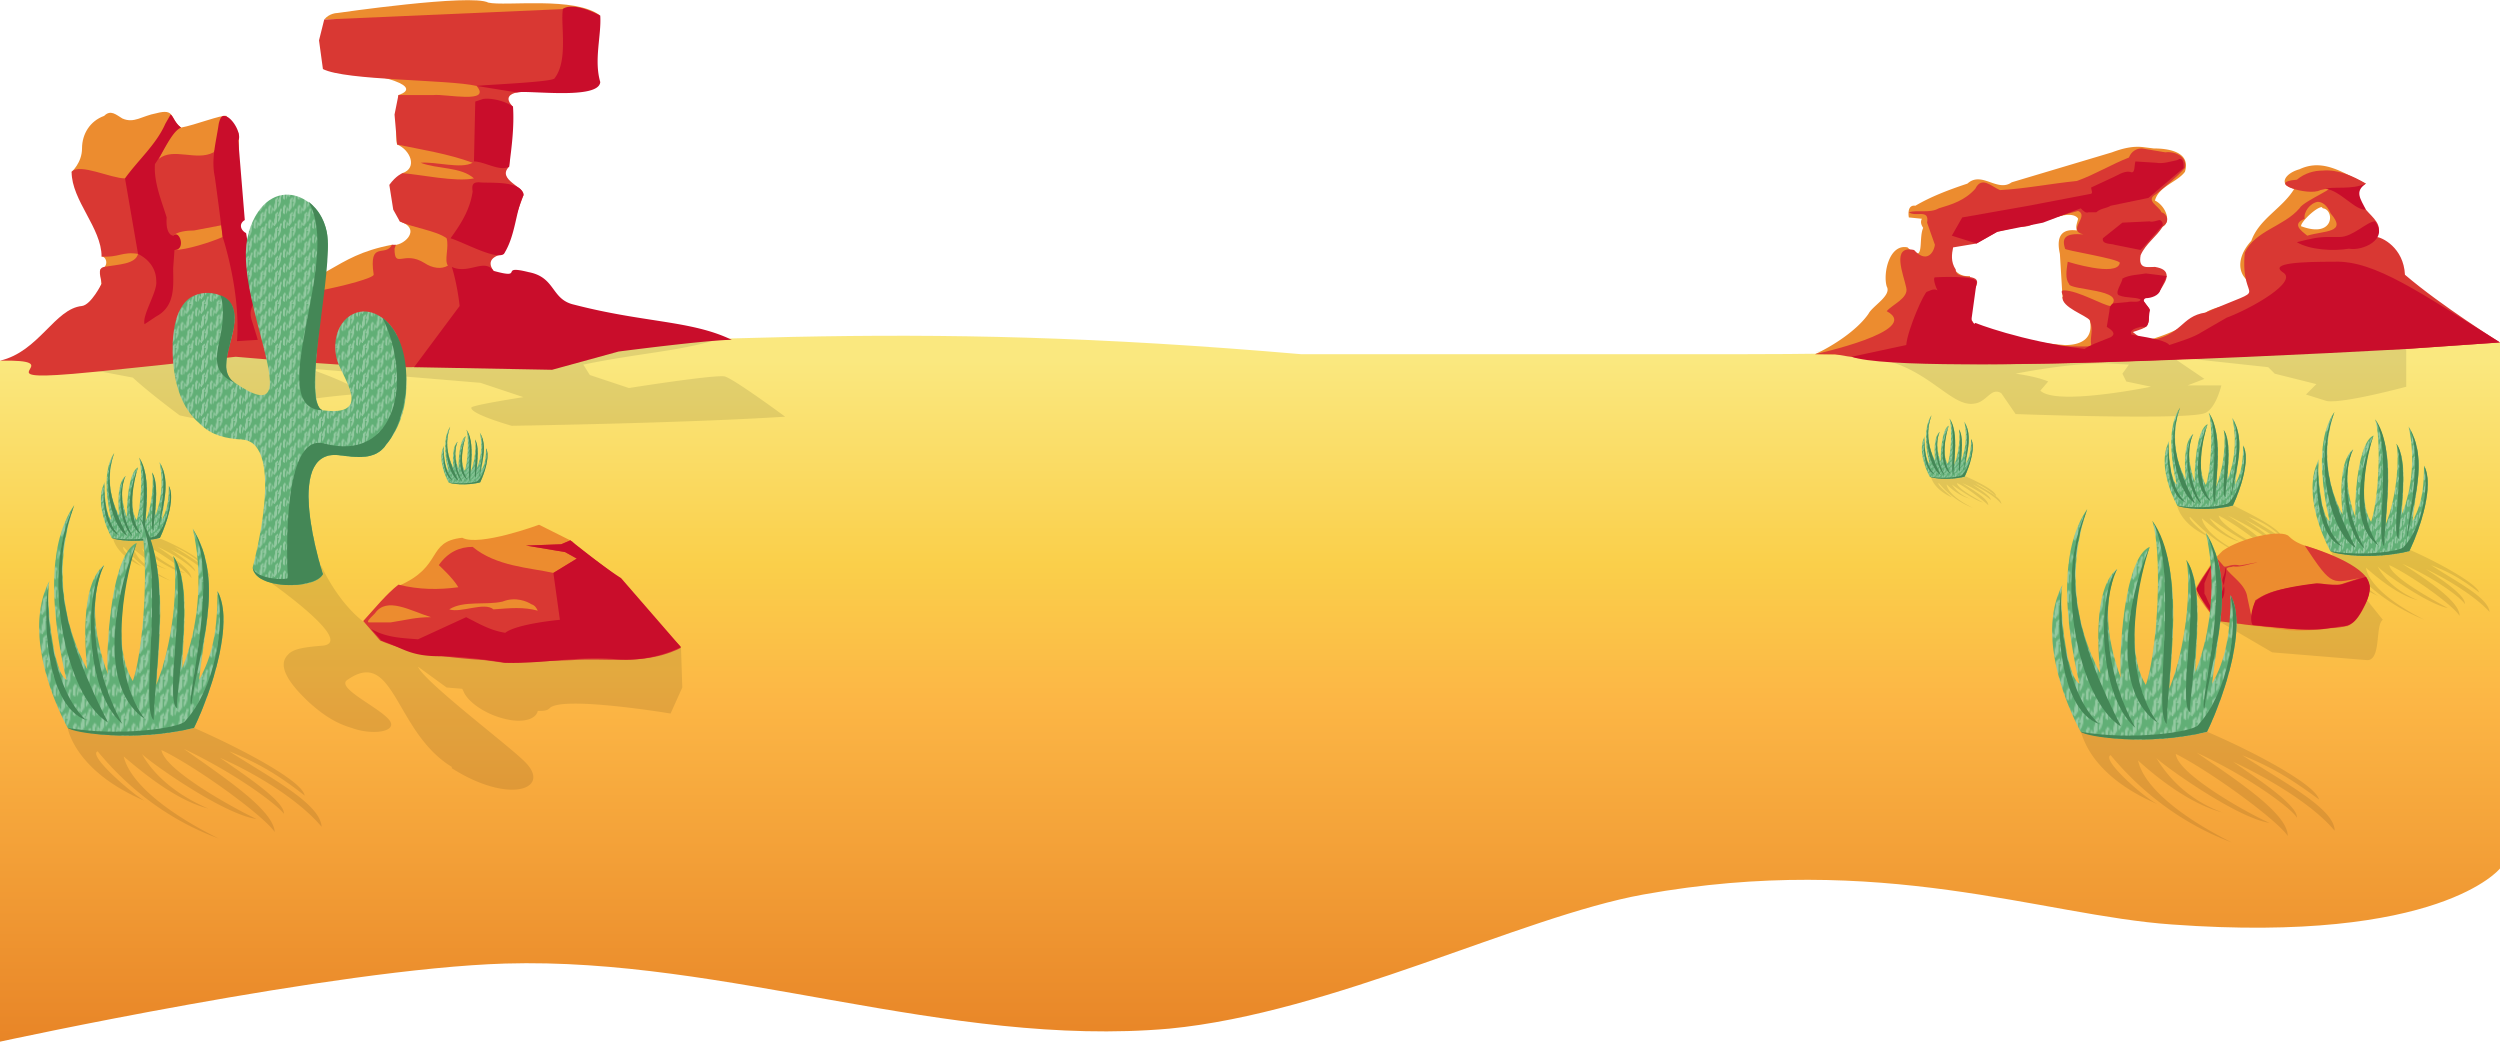 <svg class="desert_scape" xmlns="http://www.w3.org/2000/svg" xmlns:xlink="http://www.w3.org/1999/xlink" preserveAspectRatio="none" viewBox="0 0 1920 800">
	<defs>
		<pattern id="desert_pattern-greenWool" width="15" height="15" patternUnits="userSpaceOnUse">
		<path fill="#93c9a1" d="M0 0v15h15V0Z"/>
		<path fill="#61af76" d="M10 0 9 3 8 5 7 6V3l1-3H6v6L5 8 4 9v1H3L2 8l1-1V4l1-3V0H0v15h4v-2l2-2c1-1 1 0 1 1l-1 2v1l1-1 2-5V8l1-1 1 1-1 3v4h5V0Zm4 3 1 2-1 2v6l-2-1V6l1-2 1-1ZM1 3v2l1 2v1l-1 3v2l-1-2a159 159 0 0 0 1-7V3Zm6 6v1-1Z"/>
		</pattern>
		<linearGradient id="desert_gradSand" x1="0" x2="0" y1="277" y2="800" gradientUnits="userSpaceOnUse">
		<stop offset="0" stop-color="#fae87f"/>
		<stop offset=".3" stop-color="#facf4a"/>
		<stop offset=".5" stop-color="#fcb645"/>
		<stop offset="1" stop-color="#e88527"/>
		</linearGradient>
	</defs>
	<path class="desert_sand" fill="url(#desert_gradSand)" d="M1920 263s-68-6-100-4c-166 3-313 13-478 13H999c-313-27-460-9-809 2-63-17-190 3-190 3v523s257-56 388-60c170-5 339 65 510 50 125-12 270-86 364-103 183-33 306 16 406 23 206 15 252-43 252-43z" display="inline"/>
	<path class="desert_shadows" fill="#000" opacity=".1" d="m550 261-369 9-137 9 58 11c13 12 36 29 36 29s34 8 50 5c11-2 17-10 28-13 17-5 54-8 54-8 20-2-33-20-33-20l132 11 33 11s-39 6-40 8c-1 5 31 14 31 14s133-2 210-7c0 0-42-31-47-31-10-1-73 9-73 9l-30-10-5-8c44-9 72-10 102-19Zm1298 7-454 2 37 4c47 3 66 39 85 36 10-1 13-13 21-8l11 16s135 5 146-1c8-4 12-21 12-21h-26l13-5-25-17 74 8 5 5 32 8-8 8 16 5c13 2 61-11 61-11zm-231 11 18 1-5 7 3 6 19 4s-73 15-85 3l6-7c-9-4-25-6-25-6s39-8 69-8zm-123 86-11 1s1 9 16 16c-2-2-12-10-10-11 4 5 13 14 26 19a52 17 15 0 1-20-18c3 3 10 9 18 11-8-3-12-8-14-11 1 1 17 12 24 14-5-3-20-11-20-15 7 3 21 14 24 17 0-5-11-11-20-17 12 5 21 12 22 13 0-3-10-9-14-12 10 5 18 10 22 15 0-5-11-10-20-16 7 3 11 6 16 10 0-4-14-11-23-15l-16-1zm196 22-18 1s2 15 26 25c-4-2-19-15-16-16 7 7 20 21 41 29a82 27 15 0 1-32-28c5 4 17 15 29 18-12-6-20-13-23-18 2 1 27 20 39 22-8-4-31-17-32-24 12 6 34 22 38 28 0-8-17-19-31-28 19 9 33 19 34 21 1-4-15-14-21-18 14 7 28 16 34 23 0-8-18-16-31-25 11 4 17 8 25 15-1-6-23-17-37-24l-25-1zM103 412l-16 2s2 12 22 21c-3-2-17-13-14-15 6 7 17 19 36 26a71 24 15 0 1-28-24c5 4 15 13 25 15-11-4-17-11-19-16 1 2 23 18 33 19-7-3-27-14-28-20 10 5 30 19 33 24 0-6-14-16-26-24 16 7 28 17 29 19 0-4-13-13-19-17 13 6 25 14 30 21 0-7-15-15-27-23 9 4 15 8 22 14-1-5-20-15-32-20l-21-2zm1713 9-26 1s3 21 37 36c-6-3-28-22-23-24 9 11 28 30 58 42a117 39 15 0 1-45-40c7 6 24 21 40 25-17-7-27-18-31-26 2 3 38 29 54 32-11-6-44-24-45-33 17 8 48 30 54 39 0-11-24-27-44-40 27 12 46 27 48 31 1-7-21-21-30-27 21 10 40 23 49 33-1-11-25-23-45-36 16 6 25 12 37 21-2-7-33-24-54-33l-34-1zM213 431c-12 0-22 3-17 8 0 0 83 56 50 57-11 1-21 2-25 7-9 9 3 24 17 37 8 7 18 15 32 19 16 6 36 3 29-6-8-10-42-25-32-31 36-25 36 40 80 67v1c44 28 76 16 57-4-10-11-78-62-83-74l22 16 12 1 1 2c3 8 18 19 36 22 13 2 20-2 21-7 4 0 7 0 9-2 9-10 93 4 93 4l9-20-1-31-170-4c-15-6-28-5-40-4-41 3-66-54-66-54-7-3-22-5-34-4zm1605 30-114 16 41 24 73 6c11 0 6-27 12-31zM93 555c-17 0-32 2-41 4 0 0 5 33 59 56-9-5-44-35-36-38 14 17 44 49 93 67a188 62 15 0 1-73-63c11 9 38 33 65 40-28-12-44-29-51-42 3 4 61 46 88 50-19-9-71-38-73-53 27 13 78 50 87 63-1-17-39-42-70-64 42 20 73 44 77 50 1-10-35-33-49-43 34 15 64 36 78 53-1-18-40-38-71-58 25 10 40 20 58 34-2-12-53-38-85-52-18-2-38-4-56-4zm1547 4c-18 0-33 1-42 3 1 0 5 33 60 56-10-4-45-35-37-38 15 18 45 49 93 67a188 62 15 0 1-72-63c11 10 38 33 65 40a98 98 0 0 1-51-42c3 4 61 46 87 50-18-8-71-38-72-53 26 13 77 50 86 63 0-17-38-42-70-64 43 20 74 44 77 50 1-10-35-33-49-43 34 16 64 36 78 53 0-17-39-37-71-58 25 10 40 20 59 34-3-12-53-38-86-52-18-2-38-3-55-3z" />
	<g class="desert_horizon-right" transform="translate(-72)">
		<path id="path41" fill="#ec8c2f" d="M1718 113c-8-1-16 1-24 4l-77 23c-11 8-23-9-34 1-15 5-28 10-40 17-7-1-5 9-5 9l10 1c-1 2-1 4 1 7-4 9 2 29-12 15-14-3-19 20-16 30 4 7-11 15-14 21-9 13-28 25-41 31 69 2 297-3 366-3l88-1c8-42-69-111-31-127-16-7-32-20-51-11-11 3-17 12-4 15-9 15-27 23-33 40-13 14-12 32 10 36-3 13-33 11-45 19a139 139 0 0 1-47 22c-5 0-10-4-9-7 1-2 8-3 10-4 4-7-4-21-4-21s12-13 20-18l-9-7c-29 5-2-25 6-31 7-4 2-16-6-20 3-11 17-14 23-22 5-16-14-18-24-18zm1 149 6-2zm136-103 1 1c9 1 9 23-16 14-4 0 9-14 15-15zm-194 6c3 0 6 1 7 3-1 4-2 6-1 9-15-2-15 9-13 18l2 33c2 11 23 2 21 18 3 15-8 19-19 19-40-3-77-15-78-23l5-30c-18 2-21-27-12-40l33 6 42-10s7-3 13-3z" display="inline"/>
		<path id="path43" fill="#d93833" d="M1717 114c-4 0-8 2-10 7-13 5-26 13-40 18-20 2-40 6-59 7-7-3-14-11-19-1-8 9-18 12-28 15-7 4-16 1-23 3 5 4 16-3 14 8l6 17c-1 7-7 14-16 4-18-4-8 19-6 29 2 8-11 13-15 18 28 15-55 33-55 33h15c100 19 354-3 439-4l72-5s-45-28-73-52c-1-21-18-29-22-29 6-9-3-15-8-21-6-7-11-13 0-20-10-6-22-11-33-10-7 0-14 2-20 7-25 2 9 13 18 8 20-5-13 8-16 14-12 14-34 17-42 34-4 42 23 23-30 46-20 3-17 18-46 22h-1l-9-7c3-1 10-3 11-5s2-4 1-10c2-3 1-2-3-8-9-5 9-3 12-9 3-5 5-8 5-11 0-4-3-6-9-7-6 0-13 2-11-9 4-9 12-14 17-22 6-4 3-10-1-11-2-5-13-9-4-14 7-6 15-12 22-20 2-9-8-13-15-12zm135 41c3 0 7 2 10 9 13 15-5 13-18 17-5-4-12-9-2-13-1-5 4-12 10-13zm-184 7c9 4-9 15 4 18-13-1-17 2-14 11-2 1 43 8 42 11-2 11-40-1-40-1-1 7-2 13 1 17 0 5 45 4 32 17-5 0-25-12-36-12-4 0 1 5-1 5-1 8 18 14 21 18 3 8 0 12 1 19l1 1c-46 1-84-6-92-19-4-5 1-17 1-24 10-16-14-6-14-16-4-6-3-12-2-17l18-3 21-12c8-3 16 2 24-4z" />
		<path id="path45" fill="#c90d2b" d="m1746 122-2 1c-5 1-11 3-16 2l-16-1c-1 3 0 10-4 8-5-1-10 3-15 5l-15 7c0 2 2 5-1 5l-47 9-51 9-8 14 19 6 16-9 35-7 29-11c2 2 4 4 6 3h6c3-3 8-3 11-5l29-6 27-23c0-3 0-7-3-7zm143 19c-11 5-25 2-31 4 11 1 23 17 31 16-4-8-9-14 0-20zm-158 28c-2 0-6 2-8 1l-21 1-15 12c-1 5 7 4 9 5l20 4 2-2 15-17c0-3-1-3-2-4zm165 1c-6 0-17 12-27 12h-8c-9 0-13 1-25 4 10 6 28 7 40 5 10 2 31-7 20-21zm-31 31c-26 0-50 1-40 8 13 7-24 28-43 35l-19 11c-6 4-16 7-25 10-2-3-11-5-29-8-2-4 4-5 7-6h4c3-2 2-8 3-12 1-3-8-8-3-10 4 0 10-2 11-6l5-11-16-2c-5 1-13 1-18 4 0 3-7 12-2 13 5 2 12 1 16 3-1 3-7 1-10 2l-11 1c-2 1-3 3-3 6l-2 12c3 2 8 5 3 8-10 4-16 6-20 9-49-6-84-20-84-20l-1 1-2-3 4-29c1-6-32-4-32-4-1 0-1 4 2 10-3-2-7 1-8 1-2 0-15 29-16 41l-42 9c46 16 426-6 426-6l72-5c-61-38-96-63-127-62z" />
	</g>
	<g class="desert_horizon-left">
		<path id="path17" fill="#ec8c2f" d="M375 212c-3-6-12-9-1-12 11-15 8-35 17-50-2-10-10-18-3-26 6-30 6-69-21-83-13-8-91 5-105-3-17-3-9 7-14 15 52 4 76 14 58 20 0 5-3 33-1 38 10 4 16 18 4 22l-2 37c18 6 2 20-6 18-47 9-47 30-104 38-22-37-11-88-14-124-6-11-6-2-9-13-4-1-24 7-35 9-9-7-4-15-19-11-11 2-17 8-26 4-5-3-9-7-14-2-11 4-17 14-17 25s-8 18-8 18 28 59 23 65c4 0 6 8-1 10l1 11-25 58zm86-200c-19-15-73-7-86-10-13-7-116 8-116 8s-6 0-10 5"/>
		<path id="path19" fill="#d93833" d="m432 7-183 8-4 16 3 22c17 9 97 8 118 13 12 14-24 6-33 7h-27l-3 15 2 23c19 4 39 7 58 14-9 5-28-1-40 0 13 5 31 3 41 12-14 3-41-3-55-4 0 0-5 2-10 9l3 19 5 9c10 5 28 7 36 13 2 7-2 17 1 21-5 3-12 2-18-2-16-10-23 5-23-11l1-3h-3c-5 10-18-4-14 23-1 5-82 23-90 15-18-45-13-83-14-124 0 0-12 2-19 15-13 7-31-4-42 5 5-9 10-23 17-24-15-12-22 41-43 39-11 0-35-12-41-5 0 22 23 43 23 65 13 1 16-4 28-2-2 8-15 8-26 10-6 1-2 9-2 13 0 0-8 16-15 17-21 2-33 35-63 42 53-1-6 14 44 11 22-1 137-14 137-14s102 9 135 8c104-1 180-21 244-21-66-11-124-15-189-32-2-3 3-18 8-21-8-11 8-13 8-13 2-10 11-34 15-45 2-6-21-12-11-22l3-46c-7-7-2-10 3-11 52-5 37-32 37-32zM170 173l1 9c-9 4-28 10-37 10l-1-11c3-3 10-4 16-4z"/>
		<path id="path21" fill="#c90d2b" d="M432 7c-1 15 4 40-6 53 0 3-52 5-60 6l31 5c8-2 63 6 64-8-5-17 1-36 0-51-7-4-22-10-29-5Zm-61 69-6 2-1 46c8 0 20 8 27 4 2-15 4-31 3-46-5-4-16-7-23-6zM131 88l-4 7c-7 16-21 28-31 42l10 58c8 4 14 11 14 21 1 8-11 26-9 33l9-6c15-8 13-24 13-37l1-14c9 0 4-16-1-11 0 0-6 0-5-14-4-13-10-27-9-41 7-10 13-25 20-28-5-4-6-9-8-10zm41 1c-2 0-3 2-4 6-2 14-6 27-3 41a3123 3123 0 0 1 6 46s14 42 11 80l16-1-4-13c-4-11 1-12 3-22l-8-47c-4-2-6-7-1-10l-5-61c3-5-5-19-11-19zm196 51c-4 0-6 1-5 7-2 14-9 25-17 36 10 3 35 17 41 12 9-14 9-33 15-45-1-12-27-9-34-10zm-21 65s4 12 6 30l-35 47 106 2 51-14s69-9 87-9c-31-15-67-13-121-27-18-4-14-21-35-25-24-6-2 6-27-1-7-10-19 3-32-3z"/>
	</g>
	<use class="desert_grassClone-6" transform="translate(1041 211) scale(.276)" xmlns="http://www.w3.org/2000/svg" href="#desert_grass-master" width="100%" height="100%" />
	<use class="desert_cactusClone-1" xlink:href="#g57331" width="100%" height="100%" x="0" y="0" transform="translate(1761 205) scale(.292)"/>
	<use class="desert_grassClone-5" transform="translate(969 141) scale(.44)" xmlns="http://www.w3.org/2000/svg" href="#desert_grass-master" width="100%" height="100%" />
	<use class="desert_grassClone-4" transform="translate(791 72) scale(.625)" xmlns="http://www.w3.org/2000/svg" href="#desert_grass-master" width="100%" height="100%" />
	<g class="desert_rock-right">
		<path id="path25" fill="#ec8c2f" d="m1758 484-55-7c-1 0-18-21-17-24 0-2 8-13 14-23l7-7c14-10 46-17 51-11 4 4 9 6 12 7 13 4 24 9 35 15 14 8 17 14 13 27-3 9-10 18-15 20-15 2-31 4-45 3z"/>
		<path id="path27" fill="#d93833" d="M1770 419c22 33 20 29 47 24-11-14-47-24-47-24zm-68 9c-4 8-13 17-15 25 4 8 10 19 17 24l23 3 22 2c10 1 19 2 28 1s20 0 27-3c8-7 16-19 16-30l-2-5c-1-2 0-2-3-2l-18 6c-11 0-20-1-30 1-11 2-21 3-30 8l-5 3-3 12-3-14c-1-10-13-17-16-22 1-2 3-1 5-2 6 1 12-2 19-3-4 0-14 3-15 2-6-1-9 2-11 1z"/>
		<path id="path29" fill="#c90d2b" d="M1699 433a796 796 0 0 0-12 19c0 2 4 9 12 19 4 5 4 5 0-4-3-3-4-8-6-11v-8zm10 3c0 6-3 8-2 11l1 3c0-4 3-12 1-14zm108 7-16 5c-8 3-15 0-22 0-16 2-36 5-46 13-2 1-6 14-3 19a616 616 0 0 1 9 1l22 2c16 1 20 1 37-2 7 0 11-3 16-12 3-6 10-17 3-26zm-109 7c-2 7-4 8-2 10 2 0 3-7 2-10z"/>
	</g>
	<use class="desert_grassClone-3" transform="translate(-523 199) scale(.381)" xmlns="http://www.w3.org/2000/svg" href="#desert_grass-master" width="100%" height="100%" />
	<use class="desert_grassClone-2" transform="translate(-55 230) scale(.25)" xmlns="http://www.w3.org/2000/svg" href="#desert_grass-master" width="100%" height="100%" />
	<g class="desert_cactus-master" transform="translate(-1432 20) scale(.749)">
		<path id="desert_cactus" fill="url(#desert_pattern-greenWool)" d="M2167 212c-20 63 68 210-14 154-22-14 3-48-1-72-3-21-32-26-47-14-12 10-15 28-16 44-1 29 4 64 28 84 12 12 27 15 43 16 46 3 11 131 11 131 1 22 64 24 72 7 0 0-42-128 16-122 17 2 38 6 49-11 25-30 25-74 12-109-7-17-25-32-43-26-20 7-25 32-19 50 5 16 37 57-15 50-21-3 7-147 5-174-2-47-61-73-81-9z" />
		<path id="desert_cactus-3" fill="#448756" d="M2153 366c-22-14 3-48-1-72-1-9-6-15-14-18 12 41-24 73 15 90zm90 196s-42-128 16-122c17 2 38 6 49-11 25-30 31-103-4-130 31 63 15 149-60 129-43-11-38 118-37 138 0 2-33 2-36-11 2 23 63 23 72 7zm0-168c-22-7 7-123 5-174-1-18-9-32-20-40 36 59-48 213 15 214z"/>
	</g>
	<g class="desert_rock-left">
		<path id="path33" fill="#ec8c2f" d="M279 477c9-9 17-20 27-27 35-15 21-34 49-37 13 7 59-10 59-10l26 13c59 86-140 77-161 61z"/>
		<path id="path35" fill="#d93833" d="m387 509-15-2c-29-2-56-5-80-15l-13-15c9-10 18-21 27-28 16 4 31 4 46 2-4-7-15-17-15-17 7-10 16-14 26-14 18 15 44 16 62 20l18-11-9-5-30-5 27-1 7-3c14 13 36 25 46 38l33 38c7 7 7 6 3 8-27 12-53 6-81 8zm-87-31c13-2 19-4 31-4-16-5-34-16-43-3-5 5-6 6-5 7zm108-14c-3-2-12-6-22-2-13 3-30-1-41 6 9 3 27-6 34 0 13-1 23-2 34 1-1-2-2-4-5-5z"/>
		<path id="path37" fill="#c90d2b" d="M388 509c-18-3-37-5-50-5-23 0-28-6-45-12l-8-9c12 7 25 7 36 8l37-17c10 5 18 10 30 12 9-7 42-10 42-10l-5-36 18-11-9-5-30-5 27-1 7-3c13 10 25 20 39 29l46 53a97 97 0 0 1-53 9c-28-2-55 4-82 3z"/>
	</g>
	<use class="desert_grassClone-1" transform="translate(-1546 -3)" xmlns="http://www.w3.org/2000/svg" href="#desert_grass-master" width="100%" height="100%" />
	<g id="desert_grass-master">
		<path id="path57521" fill="url(#desert_pattern-greenWool)" d="M1603 391c-25 36-14 99-6 134-11-6-16-67-13-76-24 46 14 113 14 113 23 8 66 8 97 0 14-29 31-82 18-105 0 28-3 48-14 68 4-41 17-81-5-116 8 34 5 75-8 107 0-21 7-66-7-86 3 10 3 59-13 99 3-44 9-93-13-129 8 27 4 100-5 126-18-29-4-88 3-106-21 9-24 92-22 101-10-26-15-59-3-84-18 14-15 61-13 80a152 154 0 0 1-10-126z" />
		<path id="path57523" fill="#448756" d="M1603 391c-26 52-7 147 26 167-42-82-41-126-26-167zm50 9c21 39 0 147 11 156 1-40 15-120-11-156zm41 9c21 37-6 135-1 135 5-39 27-93 1-135zm-43 11c-11 23-35 107 6 135-32-44-12-118-6-135zm28 10c11 24-7 111 3 117-2-7 15-93-3-117zm-53 7c-14 14-17 95 14 122-25-45-26-98-14-122zm-42 12c-5 20-5 95 28 107-30-28-31-99-28-107zm129 8c6 27-2 75-25 100-4 5-50 12-90 5 4 4 52 11 97 0 14-29 31-82 18-105z"/>
	</g>
</svg>
